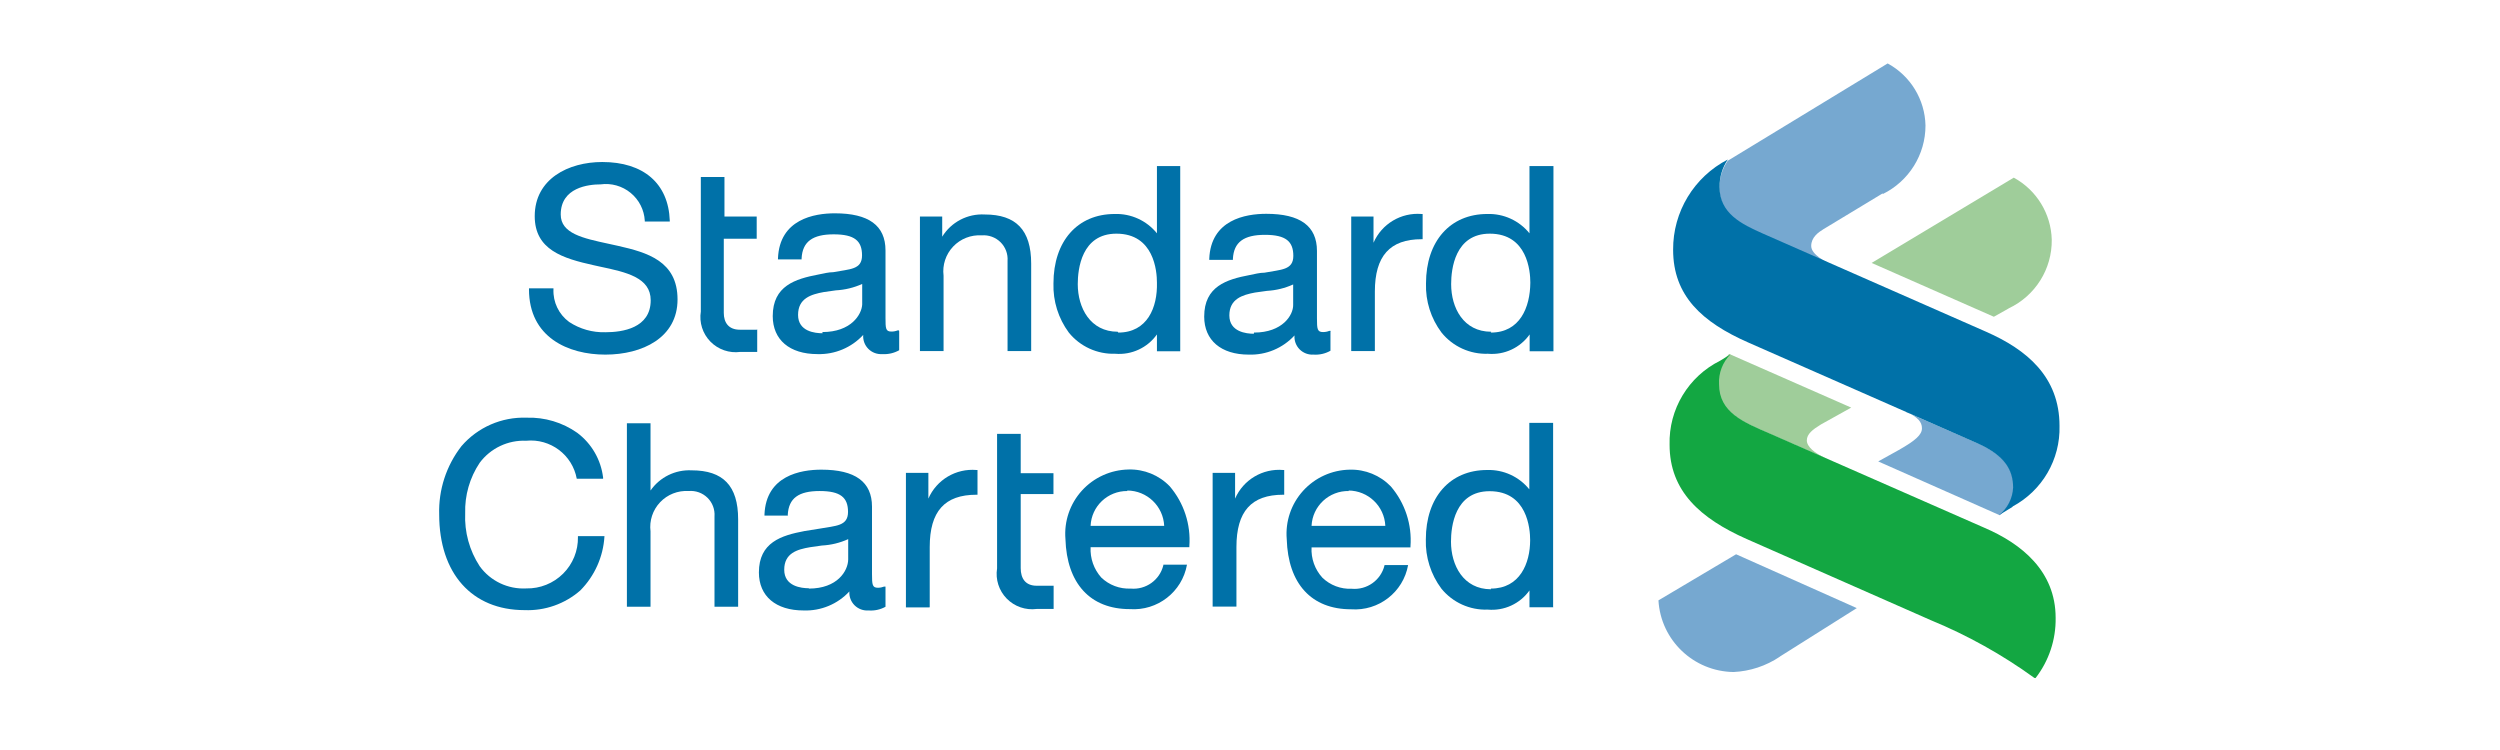 <?xml version="1.0" encoding="UTF-8"?>
<svg width="200px" height="60px" viewBox="0 0 200 60" version="1.1" xmlns="http://www.w3.org/2000/svg" xmlns:xlink="http://www.w3.org/1999/xlink">
    <!-- Generator: Sketch 50.2 (55047) - http://www.bohemiancoding.com/sketch -->
    <title>17-渣打银行</title>
    <desc>Created with Sketch.</desc>
    <defs></defs>
    <g id="PRODUCTS" stroke="none" stroke-width="1" fill="none" fill-rule="evenodd">
        <g id="About-us" transform="translate(-570, -3184)">
            <g id="17-渣打银行" transform="translate(570, 3184)">
                <rect id="Rectangle-24-Copy-18" fill="#FFFFFF" x="0" y="0" width="200" height="60"></rect>
                <g id="渣打银行" transform="translate(35, 5)" fill-rule="nonzero">
                    <path d="M25.536,21.377 L24.186,21.377 C23.281,21.377 22.903,20.798 22.903,20.031 L22.903,14.097 L25.536,14.097 L25.536,12.321 L22.957,12.321 L22.957,9.158 L21.066,9.158 L21.066,19.924 C20.926,20.801 21.211,21.693 21.833,22.329 C22.455,22.965 23.343,23.271 24.226,23.153 L25.577,23.153 L25.577,21.35" id="Shape" fill="#0071A8"></path>
                    <path d="M7.319,18.067 L7.319,18.147 C7.319,21.996 10.466,23.369 13.423,23.369 C16.381,23.369 19.203,22.023 19.203,18.955 C19.203,15.887 16.772,15.2 14.476,14.676 L13.68,14.501 C11.627,14.057 9.858,13.68 9.858,12.159 C9.858,9.993 12.086,9.75 13.045,9.75 C13.908,9.632 14.781,9.879 15.453,10.432 C16.125,10.984 16.535,11.79 16.583,12.657 L16.583,12.724 L18.582,12.724 L18.582,12.644 C18.474,9.67 16.475,7.961 13.18,7.961 C10.479,7.961 7.778,9.306 7.778,12.294 C7.778,14.985 10.02,15.671 12.518,16.223 L13.005,16.331 C15.111,16.775 17.056,17.205 17.056,19.022 C17.056,21.256 14.787,21.579 13.437,21.579 C12.407,21.61 11.393,21.323 10.533,20.758 C9.705,20.15 9.234,19.172 9.277,18.147 L9.277,18.067 L7.279,18.067" id="Shape" fill="#0071A8"></path>
                    <path d="M36.92,21.431 L36.812,21.431 C36.653,21.494 36.484,21.526 36.313,21.525 C35.854,21.525 35.84,21.283 35.84,20.422 L35.84,15.039 C35.84,13.034 34.49,12.065 31.789,12.065 C30.141,12.065 27.359,12.536 27.238,15.671 L27.238,15.752 L29.128,15.752 L29.128,15.671 C29.196,14.326 30.02,13.747 31.694,13.747 C33.369,13.747 33.963,14.272 33.963,15.429 C33.963,16.586 32.991,16.519 31.654,16.775 C31.276,16.775 30.884,16.882 30.465,16.963 C28.629,17.313 26.819,17.865 26.819,20.287 C26.819,22.185 28.17,23.328 30.398,23.328 C31.783,23.37 33.118,22.81 34.057,21.794 C34.025,22.208 34.175,22.615 34.468,22.91 C34.761,23.204 35.168,23.357 35.583,23.328 C36.054,23.358 36.523,23.25 36.934,23.019 L36.934,21.525 L36.92,21.431 Z M30.803,21.66 C30.209,21.66 28.845,21.525 28.845,20.193 C28.845,18.861 29.885,18.551 30.911,18.363 L31.87,18.228 C32.598,18.189 33.312,18.015 33.976,17.717 L33.976,19.359 C33.936,20.166 33.085,21.565 30.789,21.565 L30.803,21.66 Z" id="Shape" fill="#0071A8"></path>
                    <path d="M38.595,12.321 L38.595,23.086 L40.485,23.086 L40.485,17.057 C40.379,16.206 40.659,15.352 41.249,14.727 C41.839,14.103 42.678,13.773 43.537,13.828 C44.096,13.783 44.645,13.984 45.043,14.377 C45.44,14.77 45.645,15.317 45.604,15.873 L45.604,23.086 L47.494,23.086 L47.494,16.089 C47.494,13.397 46.279,12.159 43.78,12.159 C42.404,12.081 41.097,12.764 40.377,13.935 L40.377,12.321 L38.595,12.321" id="Shape" fill="#0071A8"></path>
                    <path d="M57.555,8.283 L57.555,13.666 C56.736,12.65 55.486,12.077 54.179,12.119 C51.194,12.119 49.277,14.299 49.277,17.676 C49.234,19.086 49.667,20.47 50.506,21.606 C51.408,22.721 52.783,23.348 54.219,23.301 C55.528,23.412 56.797,22.823 57.555,21.754 L57.555,23.1 L59.418,23.1 L59.418,8.283 L57.514,8.283 L57.555,8.283 Z M54.422,21.539 C52.221,21.539 51.221,19.628 51.221,17.73 C51.221,16.533 51.518,13.693 54.314,13.693 C57.325,13.693 57.555,16.694 57.555,17.609 C57.609,19.601 56.785,21.606 54.462,21.606 L54.422,21.539 Z" id="Shape" fill="#0071A8"></path>
                    <path d="M71.45,21.471 L71.342,21.471 C71.183,21.534 71.014,21.566 70.843,21.565 C70.384,21.565 70.357,21.323 70.357,20.462 L70.357,15.079 C70.357,13.074 69.006,12.105 66.305,12.105 C64.644,12.105 61.863,12.576 61.741,15.712 L61.741,15.792 L63.632,15.792 L63.632,15.712 C63.699,14.366 64.509,13.787 66.197,13.787 C67.885,13.787 68.466,14.326 68.466,15.469 C68.466,16.613 67.494,16.56 66.157,16.815 C65.765,16.815 65.387,16.923 64.968,17.004 C63.132,17.353 61.336,17.905 61.336,20.327 C61.336,22.225 62.686,23.369 64.901,23.369 C66.287,23.414 67.624,22.853 68.561,21.835 C68.528,22.248 68.678,22.655 68.971,22.95 C69.264,23.244 69.671,23.397 70.087,23.369 C70.557,23.4 71.027,23.292 71.437,23.059 L71.437,21.565 L71.45,21.471 Z M65.306,21.7 C64.712,21.7 63.348,21.552 63.348,20.233 C63.348,18.914 64.388,18.592 65.401,18.403 L66.359,18.269 C67.083,18.228 67.792,18.055 68.453,17.757 L68.453,19.399 C68.466,20.193 67.615,21.606 65.32,21.606 L65.306,21.7 Z" id="Shape" fill="#0071A8"></path>
                    <path d="M78.81,12.119 L78.729,12.119 C77.084,11.984 75.535,12.91 74.881,14.42 L74.881,12.321 L73.098,12.321 L73.098,23.086 L74.989,23.086 L74.989,18.322 C74.989,15.483 76.19,14.137 78.729,14.137 L78.81,14.137 L78.81,12.159" id="Shape" fill="#0071A8"></path>
                    <path d="M87.358,8.283 L87.358,13.666 C86.54,12.65 85.289,12.077 83.982,12.119 C81.011,12.119 79.08,14.299 79.08,17.676 C79.035,19.089 79.473,20.474 80.323,21.606 C81.224,22.722 82.6,23.351 84.036,23.301 C85.346,23.415 86.616,22.825 87.372,21.754 L87.372,23.1 L89.276,23.1 L89.276,8.283 L87.372,8.283 L87.358,8.283 Z M84.293,21.539 C82.078,21.539 81.092,19.628 81.092,17.73 C81.092,16.533 81.39,13.693 84.185,13.693 C87.196,13.693 87.426,16.694 87.426,17.609 C87.412,19.601 86.589,21.606 84.266,21.606 L84.293,21.539 Z" id="Shape" fill="#0071A8"></path>
                    <path d="M11.235,37.889 L11.235,37.956 C11.258,39.055 10.83,40.115 10.05,40.892 C9.27,41.669 8.206,42.096 7.103,42.074 C5.638,42.153 4.234,41.483 3.376,40.298 C2.554,39.04 2.148,37.558 2.215,36.059 C2.173,34.626 2.579,33.215 3.376,32.022 C4.245,30.858 5.635,30.198 7.09,30.259 C9.029,30.066 10.792,31.389 11.141,33.3 L13.248,33.3 L13.248,33.206 C13.077,31.782 12.331,30.489 11.181,29.626 C9.999,28.794 8.577,28.369 7.13,28.415 C5.136,28.344 3.218,29.181 1.918,30.689 C0.705,32.249 0.075,34.181 0.135,36.153 C0.135,40.876 2.755,43.81 6.968,43.81 C8.601,43.874 10.197,43.31 11.425,42.235 C12.572,41.076 13.258,39.541 13.356,37.916 L13.356,37.889 L11.249,37.889" id="Shape" fill="#0071A8"></path>
                    <path d="M15.152,28.819 L15.152,43.541 L17.042,43.541 L17.042,37.512 C16.936,36.661 17.216,35.807 17.806,35.182 C18.396,34.557 19.235,34.228 20.094,34.282 C20.651,34.233 21.201,34.431 21.599,34.822 C21.997,35.213 22.202,35.759 22.16,36.314 L22.16,43.541 L24.051,43.541 L24.051,36.543 C24.051,33.852 22.836,32.627 20.337,32.627 C19.032,32.56 17.785,33.171 17.042,34.242 L17.042,28.859 L15.152,28.859" id="Shape" fill="#0071A8"></path>
                    <path d="M28.021,36.274 L28.021,36.193 C28.089,34.847 28.899,34.282 30.573,34.282 C32.248,34.282 32.842,34.807 32.842,35.951 C32.842,37.095 31.883,37.054 30.533,37.297 L29.358,37.485 C27.508,37.835 25.712,38.387 25.712,40.795 C25.712,42.693 27.062,43.837 29.291,43.837 C30.674,43.885 32.011,43.33 32.95,42.316 C32.921,42.73 33.075,43.136 33.37,43.428 C33.666,43.72 34.075,43.869 34.49,43.837 C34.959,43.872 35.429,43.769 35.84,43.541 L35.84,41.926 L35.732,41.926 C35.573,41.988 35.403,42.02 35.232,42.02 C34.787,42.02 34.76,41.778 34.76,40.917 L34.76,35.534 C34.76,33.542 33.409,32.573 30.708,32.573 C29.061,32.573 26.279,33.044 26.158,36.166 L26.158,36.247 L28.048,36.247 L28.021,36.274 Z M29.709,42.06 C29.115,42.06 27.738,41.912 27.738,40.58 C27.738,39.248 28.777,38.952 29.804,38.777 L30.749,38.642 C31.477,38.605 32.192,38.432 32.856,38.131 L32.856,39.759 C32.842,40.674 31.991,42.087 29.709,42.087 L29.709,42.06 Z" id="Shape" fill="#0071A8"></path>
                    <path d="M89.249,43.527 L89.249,28.832 L87.345,28.832 L87.345,34.148 C86.526,33.132 85.276,32.559 83.969,32.6 C80.998,32.6 79.067,34.78 79.067,38.158 C79.025,39.57 79.463,40.954 80.309,42.087 C81.211,43.2 82.588,43.824 84.023,43.769 C85.329,43.886 86.6,43.302 87.358,42.235 L87.358,43.581 L89.262,43.581 L89.249,43.527 Z M84.279,42.141 C82.065,42.141 81.079,40.217 81.079,38.333 C81.079,37.135 81.376,34.296 84.171,34.296 C87.183,34.296 87.412,37.297 87.412,38.212 C87.412,40.069 86.589,42.087 84.266,42.087 L84.279,42.141 Z" id="Shape" fill="#0071A8"></path>
                    <path d="M58.068,40.217 C57.784,41.403 56.667,42.201 55.448,42.087 C54.576,42.126 53.726,41.805 53.098,41.199 C52.507,40.534 52.202,39.664 52.248,38.777 L60.148,38.777 L60.148,38.696 C60.276,36.956 59.714,35.236 58.581,33.906 C57.723,33.013 56.526,32.524 55.286,32.56 C53.861,32.585 52.51,33.196 51.553,34.249 C50.597,35.302 50.12,36.702 50.235,38.118 C50.343,41.697 52.234,43.729 55.381,43.729 C57.594,43.887 59.57,42.354 59.958,40.176 L58.068,40.176 L58.068,40.217 Z M55.178,34.242 C56.762,34.247 58.063,35.491 58.135,37.068 L52.248,37.068 C52.313,35.5 53.616,34.266 55.191,34.282 L55.178,34.242 Z" id="Shape" fill="#0071A8"></path>
                    <path d="M75.758,40.244 C75.464,41.422 74.352,42.21 73.139,42.101 C72.266,42.141 71.415,41.82 70.789,41.213 C70.188,40.553 69.876,39.68 69.925,38.79 L77.838,38.79 L77.838,38.71 C77.968,36.97 77.406,35.248 76.271,33.919 C75.413,33.027 74.216,32.538 72.976,32.573 C71.552,32.598 70.202,33.21 69.248,34.263 C68.293,35.316 67.82,36.717 67.939,38.131 C68.047,41.711 69.925,43.743 73.084,43.743 C75.291,43.901 77.261,42.373 77.649,40.203 L75.758,40.203 L75.758,40.244 Z M72.868,34.242 C74.453,34.247 75.754,35.491 75.826,37.068 L69.925,37.068 C69.997,35.482 71.329,34.244 72.922,34.282 L72.868,34.242 Z" id="Shape" fill="#0071A8"></path>
                    <path d="M39.378,43.541 L39.378,38.763 C39.378,35.911 40.566,34.578 43.119,34.578 L43.2,34.578 L43.2,32.6 L43.119,32.6 C41.476,32.459 39.926,33.38 39.27,34.888 L39.27,32.829 L37.474,32.829 L37.474,43.594 L39.365,43.594" id="Shape" fill="#0071A8"></path>
                    <path d="M63.915,43.527 L63.915,38.763 C63.915,35.911 65.104,34.578 67.656,34.578 L67.737,34.578 L67.737,32.6 L67.656,32.6 C66.013,32.459 64.463,33.38 63.807,34.888 L63.807,32.829 L62.011,32.829 L62.011,43.527 L63.902,43.527" id="Shape" fill="#0071A8"></path>
                    <path d="M49.29,41.859 L47.94,41.859 C47.035,41.859 46.657,41.28 46.657,40.446 L46.657,34.525 L49.277,34.525 L49.277,32.856 L46.657,32.856 L46.657,29.707 L44.766,29.707 L44.766,40.472 C44.626,41.353 44.912,42.248 45.537,42.887 C46.162,43.526 47.052,43.833 47.94,43.716 L49.29,43.716 L49.29,41.912" id="Shape" fill="#0071A8"></path>
                    <path d="M107.385,47.537 C106.287,48.275 105.007,48.699 103.685,48.762 C100.483,48.718 97.859,46.215 97.676,43.029 L103.887,39.342 L113.543,43.648 L107.372,47.537" id="Shape" fill="#76A8D0"></path>
                    <path d="M111.085,31.685 L106.467,29.653 C104.401,28.738 102.416,27.971 102.416,25.71 C102.367,24.818 102.701,23.947 103.334,23.315 L113.097,27.608 L110.68,28.953 C110.018,29.357 109.546,29.72 109.546,30.232 C109.546,30.743 110.18,31.254 111.031,31.645" id="Shape" fill="#9FCD9A"></path>
                    <path d="M115.623,10.464 L110.883,13.33 C110.464,13.586 109.897,13.989 109.897,14.676 C109.897,15.362 110.991,15.94 111.963,16.398 L106.035,13.801 C104.293,13.034 102.551,12.173 102.551,10.073 C102.54,9.288 102.771,8.517 103.212,7.866 L116.014,0.075 C117.842,1.071 118.995,2.965 119.039,5.04 C119.041,7.373 117.71,9.503 115.609,10.531" id="Shape" fill="#76A8D0"></path>
                    <path d="M125.683,19.682 L124.508,20.341 L114.731,16.035 L126.102,9.212 C127.93,10.209 129.088,12.101 129.14,14.178 C129.17,16.522 127.824,18.667 125.697,19.668" id="Shape" fill="#9FCD9A"></path>
                    <path d="M117.486,27.958 L123.266,30.487 C125.427,31.456 126.102,32.587 126.102,34.027 C126.058,34.883 125.651,35.681 124.981,36.22 L115.258,31.914 L116.905,30.999 C118.256,30.232 118.756,29.774 118.756,29.263 C118.756,28.751 118.431,28.388 117.486,27.917" id="Shape" fill="#76A8D0"></path>
                    <path d="M127.749,49.233 C125.182,47.374 122.404,45.825 119.471,44.617 L104.725,38.118 C101.025,36.476 98.567,34.282 98.567,30.582 C98.488,27.744 100.069,25.119 102.618,23.853 L103.442,23.342 C102.809,23.974 102.475,24.845 102.524,25.737 C102.524,27.998 104.468,28.765 106.575,29.68 L123.739,37.216 C126.723,38.494 129.451,40.688 129.451,44.429 C129.479,46.17 128.913,47.869 127.844,49.246" id="Shape" fill="#13A742"></path>
                    <path d="M126.007,35.547 L124.927,36.207 C125.598,35.669 126.006,34.87 126.048,34.013 C126.048,32.587 125.373,31.443 123.212,30.474 L104.86,22.4 C101.16,20.772 98.85,18.659 98.85,14.985 C98.829,11.948 100.519,9.156 103.226,7.759 C102.784,8.41 102.553,9.18 102.564,9.966 C102.564,12.065 104.306,12.926 106.048,13.693 L123.887,21.539 C127.128,22.965 129.761,25.132 129.761,29.074 C129.832,31.757 128.38,34.251 126.007,35.52" id="Shape" fill="#0071A8"></path>
                </g>
            </g>
        </g>
    </g>
</svg>